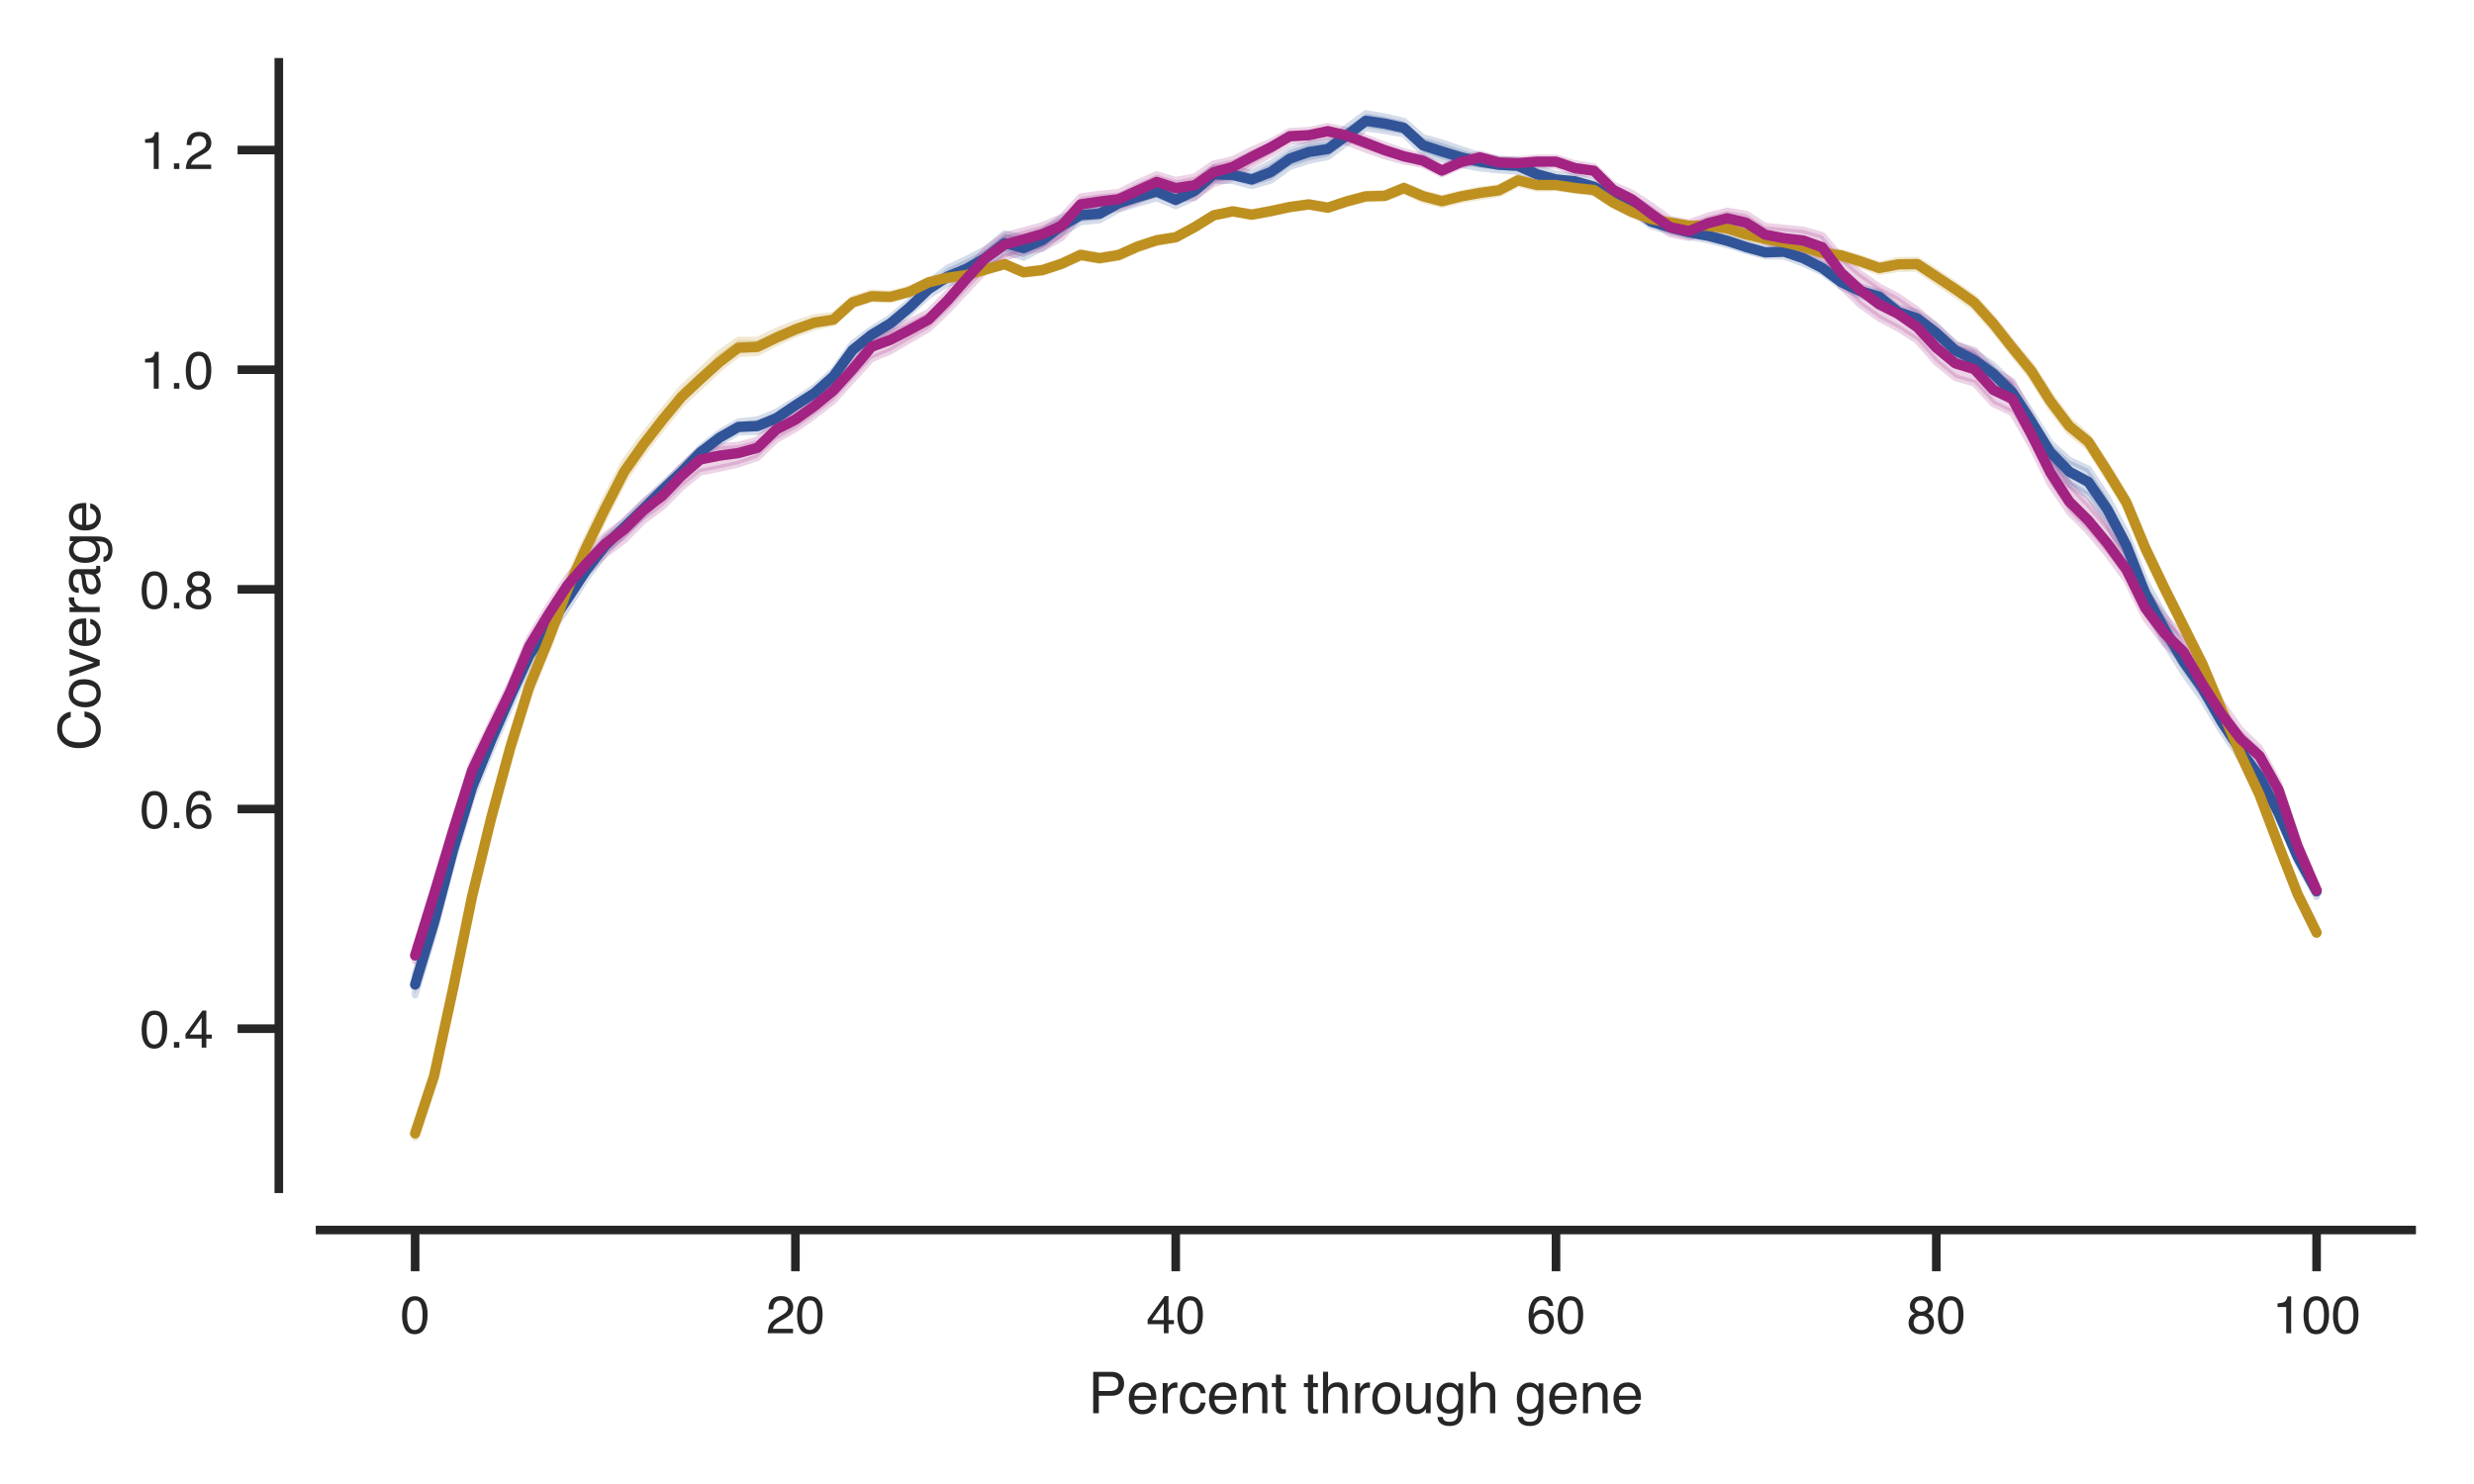 <?xml version="1.0" encoding="utf-8" standalone="no"?>
<!DOCTYPE svg PUBLIC "-//W3C//DTD SVG 1.1//EN"
  "http://www.w3.org/Graphics/SVG/1.1/DTD/svg11.dtd">
<!-- Created with matplotlib (https://matplotlib.org/) -->
<svg height="216pt" version="1.1" viewBox="0 0 360 216" width="360pt" xmlns="http://www.w3.org/2000/svg" xmlns:xlink="http://www.w3.org/1999/xlink">
 <defs>
  <style type="text/css">
*{stroke-linecap:butt;stroke-linejoin:round;}
  </style>
 </defs>
 <g id="figure_1">
  <g id="patch_1">
   <path d="M 0 216 
L 360 216 
L 360 0 
L 0 0 
z
" style="fill:#ffffff;"/>
  </g>
  <g id="axes_1">
   <g id="patch_2">
    <path d="M 46.572 173.028 
L 350.928 173.028 
L 350.928 9.072 
L 46.572 9.072 
z
" style="fill:#ffffff;"/>
   </g>
   <g id="matplotlib.axis_1">
    <g id="xtick_1">
     <g id="line2d_1">
      <defs>
       <path d="M 0 0 
L 0 6 
" id="m37aa6756b2" style="stroke:#262626;stroke-width:1.25;"/>
      </defs>
      <g>
       <use style="fill:#262626;stroke:#262626;stroke-width:1.25;" x="60.406" xlink:href="#m37aa6756b2" y="179.028"/>
      </g>
     </g>
     <g id="text_1">
      <!-- 0 -->
      <defs>
       <path d="M 27.047 69.922 
Q 40.625 69.922 46.688 58.734 
Q 51.375 50.094 51.375 35.062 
Q 51.375 20.797 47.125 11.469 
Q 40.969 -1.906 27 -1.906 
Q 14.406 -1.906 8.25 9.031 
Q 3.125 18.172 3.125 33.547 
Q 3.125 45.453 6.203 54 
Q 11.969 69.922 27.047 69.922 
z
M 26.953 6.109 
Q 33.797 6.109 37.844 12.156 
Q 41.891 18.219 41.891 34.719 
Q 41.891 46.625 38.953 54.312 
Q 36.031 62.016 27.594 62.016 
Q 19.828 62.016 16.234 54.703 
Q 12.641 47.406 12.641 33.203 
Q 12.641 22.516 14.938 16.016 
Q 18.453 6.109 26.953 6.109 
z
" id="Helvetica-48"/>
      </defs>
      <g style="fill:#262626;" transform="translate(58.265 194.052)scale(0.077 -0.077)">
       <use xlink:href="#Helvetica-48"/>
      </g>
     </g>
    </g>
    <g id="xtick_2">
     <g id="line2d_2">
      <g>
       <use style="fill:#262626;stroke:#262626;stroke-width:1.25;" x="115.744" xlink:href="#m37aa6756b2" y="179.028"/>
      </g>
     </g>
     <g id="text_2">
      <!-- 20 -->
      <defs>
       <path d="M 3.125 0 
Q 3.609 9.031 6.859 15.719 
Q 10.109 22.406 19.531 27.875 
L 28.906 33.297 
Q 35.203 36.969 37.75 39.547 
Q 41.75 43.609 41.75 48.828 
Q 41.75 54.938 38.078 58.516 
Q 34.422 62.109 28.328 62.109 
Q 19.281 62.109 15.828 55.281 
Q 13.969 51.609 13.766 45.125 
L 4.828 45.125 
Q 4.984 54.25 8.203 60.016 
Q 13.922 70.172 28.375 70.172 
Q 40.375 70.172 45.922 63.672 
Q 51.469 57.172 51.469 49.219 
Q 51.469 40.828 45.562 34.859 
Q 42.141 31.391 33.297 26.469 
L 26.609 22.75 
Q 21.828 20.125 19.094 17.719 
Q 14.203 13.484 12.938 8.297 
L 51.125 8.297 
L 51.125 0 
L 3.125 0 
z
" id="Helvetica-50"/>
      </defs>
      <g style="fill:#262626;" transform="translate(111.462 194.052)scale(0.077 -0.077)">
       <use xlink:href="#Helvetica-50"/>
       <use x="55.615" xlink:href="#Helvetica-48"/>
      </g>
     </g>
    </g>
    <g id="xtick_3">
     <g id="line2d_3">
      <g>
       <use style="fill:#262626;stroke:#262626;stroke-width:1.25;" x="171.081" xlink:href="#m37aa6756b2" y="179.028"/>
      </g>
     </g>
     <g id="text_3">
      <!-- 40 -->
      <defs>
       <path d="M 33.062 24.75 
L 33.062 56.453 
L 10.641 24.75 
z
M 33.203 0 
L 33.203 17.094 
L 2.547 17.094 
L 2.547 25.688 
L 34.578 70.125 
L 42 70.125 
L 42 24.75 
L 52.297 24.75 
L 52.297 17.094 
L 42 17.094 
L 42 0 
z
" id="Helvetica-52"/>
      </defs>
      <g style="fill:#262626;" transform="translate(166.799 194.052)scale(0.077 -0.077)">
       <use xlink:href="#Helvetica-52"/>
       <use x="55.615" xlink:href="#Helvetica-48"/>
      </g>
     </g>
    </g>
    <g id="xtick_4">
     <g id="line2d_4">
      <g>
       <use style="fill:#262626;stroke:#262626;stroke-width:1.25;" x="226.419" xlink:href="#m37aa6756b2" y="179.028"/>
      </g>
     </g>
     <g id="text_4">
      <!-- 60 -->
      <defs>
       <path d="M 29.25 70.219 
Q 40.969 70.219 45.578 64.141 
Q 50.203 58.062 50.203 51.609 
L 41.5 51.609 
Q 40.719 55.766 39.016 58.109 
Q 35.844 62.5 29.391 62.5 
Q 22.016 62.5 17.672 55.688 
Q 13.328 48.875 12.844 36.188 
Q 15.875 40.625 20.453 42.828 
Q 24.656 44.781 29.828 44.781 
Q 38.625 44.781 45.156 39.156 
Q 51.703 33.547 51.703 22.406 
Q 51.703 12.891 45.5 5.531 
Q 39.312 -1.812 27.828 -1.812 
Q 18.016 -1.812 10.891 5.641 
Q 3.766 13.094 3.766 30.719 
Q 3.766 43.75 6.938 52.828 
Q 13.031 70.219 29.25 70.219 
z
M 28.609 6 
Q 35.547 6 38.984 10.656 
Q 42.438 15.328 42.438 21.688 
Q 42.438 27.047 39.359 31.906 
Q 36.281 36.766 28.172 36.766 
Q 22.516 36.766 18.234 33 
Q 13.969 29.25 13.969 21.688 
Q 13.969 15.047 17.844 10.516 
Q 21.734 6 28.609 6 
z
" id="Helvetica-54"/>
      </defs>
      <g style="fill:#262626;" transform="translate(222.137 194.052)scale(0.077 -0.077)">
       <use xlink:href="#Helvetica-54"/>
       <use x="55.615" xlink:href="#Helvetica-48"/>
      </g>
     </g>
    </g>
    <g id="xtick_5">
     <g id="line2d_5">
      <g>
       <use style="fill:#262626;stroke:#262626;stroke-width:1.25;" x="281.756" xlink:href="#m37aa6756b2" y="179.028"/>
      </g>
     </g>
     <g id="text_5">
      <!-- 80 -->
      <defs>
       <path d="M 27.203 40.625 
Q 33.016 40.625 36.281 43.875 
Q 39.547 47.125 39.547 51.609 
Q 39.547 55.516 36.422 58.781 
Q 33.297 62.062 26.906 62.062 
Q 20.562 62.062 17.719 58.781 
Q 14.891 55.516 14.891 51.125 
Q 14.891 46.188 18.547 43.406 
Q 22.219 40.625 27.203 40.625 
z
M 27.734 6 
Q 33.844 6 37.859 9.297 
Q 41.891 12.594 41.891 19.141 
Q 41.891 25.922 37.734 29.438 
Q 33.594 32.953 27.094 32.953 
Q 20.797 32.953 16.812 29.359 
Q 12.844 25.781 12.844 19.438 
Q 12.844 13.969 16.484 9.984 
Q 20.125 6 27.734 6 
z
M 15.234 37.25 
Q 11.578 38.812 9.516 40.922 
Q 5.672 44.828 5.672 51.078 
Q 5.672 58.891 11.328 64.5 
Q 17 70.125 27.391 70.125 
Q 37.453 70.125 43.156 64.812 
Q 48.875 59.516 48.875 52.438 
Q 48.875 45.906 45.562 41.844 
Q 43.703 39.547 39.797 37.359 
Q 44.141 35.359 46.625 32.766 
Q 51.266 27.875 51.266 20.062 
Q 51.266 10.844 45.062 4.422 
Q 38.875 -2 27.547 -2 
Q 17.328 -2 10.266 3.531 
Q 3.219 9.078 3.219 19.625 
Q 3.219 25.828 6.25 30.344 
Q 9.281 34.859 15.234 37.25 
z
" id="Helvetica-56"/>
      </defs>
      <g style="fill:#262626;" transform="translate(277.474 194.052)scale(0.077 -0.077)">
       <use xlink:href="#Helvetica-56"/>
       <use x="55.615" xlink:href="#Helvetica-48"/>
      </g>
     </g>
    </g>
    <g id="xtick_6">
     <g id="line2d_6">
      <g>
       <use style="fill:#262626;stroke:#262626;stroke-width:1.25;" x="337.094" xlink:href="#m37aa6756b2" y="179.028"/>
      </g>
     </g>
     <g id="text_6">
      <!-- 100 -->
      <defs>
       <path d="M 9.578 49.516 
L 9.578 56.25 
Q 19.094 57.172 22.844 59.344 
Q 26.609 61.531 28.469 69.625 
L 35.406 69.625 
L 35.406 0 
L 26.031 0 
L 26.031 49.516 
z
" id="Helvetica-49"/>
      </defs>
      <g style="fill:#262626;" transform="translate(330.671 194.052)scale(0.077 -0.077)">
       <use xlink:href="#Helvetica-49"/>
       <use x="55.615" xlink:href="#Helvetica-48"/>
       <use x="111.23" xlink:href="#Helvetica-48"/>
      </g>
     </g>
    </g>
    <g id="text_7">
     <!-- Percent through gene -->
     <defs>
      <path d="M 8.547 71.734 
L 40.828 71.734 
Q 50.391 71.734 56.25 66.328 
Q 62.109 60.938 62.109 51.172 
Q 62.109 42.781 56.875 36.547 
Q 51.656 30.328 40.828 30.328 
L 18.266 30.328 
L 18.266 0 
L 8.547 0 
z
M 52.297 51.125 
Q 52.297 59.031 46.438 61.859 
Q 43.219 63.375 37.594 63.375 
L 18.266 63.375 
L 18.266 38.531 
L 37.594 38.531 
Q 44.141 38.531 48.219 41.312 
Q 52.297 44.094 52.297 51.125 
z
" id="Helvetica-80"/>
      <path d="M 28.219 53.469 
Q 33.797 53.469 39.016 50.859 
Q 44.234 48.25 46.969 44.094 
Q 49.609 40.141 50.484 34.859 
Q 51.266 31.25 51.266 23.344 
L 12.938 23.344 
Q 13.188 15.375 16.703 10.562 
Q 20.219 5.766 27.594 5.766 
Q 34.469 5.766 38.578 10.297 
Q 40.922 12.938 41.891 16.406 
L 50.531 16.406 
Q 50.203 13.531 48.266 9.984 
Q 46.344 6.453 43.953 4.203 
Q 39.938 0.297 34.031 -1.078 
Q 30.859 -1.859 26.859 -1.859 
Q 17.094 -1.859 10.297 5.25 
Q 3.516 12.359 3.516 25.141 
Q 3.516 37.75 10.344 45.609 
Q 17.188 53.469 28.219 53.469 
z
M 42.234 30.328 
Q 41.703 36.031 39.75 39.453 
Q 36.141 45.797 27.688 45.797 
Q 21.625 45.797 17.516 41.422 
Q 13.422 37.062 13.188 30.328 
z
M 27.391 53.562 
z
" id="Helvetica-101"/>
      <path d="M 6.688 52.297 
L 15.047 52.297 
L 15.047 43.266 
Q 16.062 45.906 20.062 49.688 
Q 24.078 53.469 29.297 53.469 
Q 29.547 53.469 30.125 53.422 
Q 30.719 53.375 32.125 53.219 
L 32.125 43.953 
Q 31.344 44.094 30.688 44.141 
Q 30.031 44.188 29.25 44.188 
Q 22.609 44.188 19.047 39.906 
Q 15.484 35.641 15.484 30.078 
L 15.484 0 
L 6.688 0 
z
" id="Helvetica-114"/>
      <path d="M 26.609 53.812 
Q 35.453 53.812 40.984 49.516 
Q 46.531 45.219 47.656 34.719 
L 39.109 34.719 
Q 38.328 39.547 35.547 42.75 
Q 32.766 45.953 26.609 45.953 
Q 18.219 45.953 14.594 37.75 
Q 12.25 32.422 12.25 24.609 
Q 12.25 16.75 15.562 11.375 
Q 18.891 6 26.031 6 
Q 31.5 6 34.688 9.344 
Q 37.891 12.703 39.109 18.5 
L 47.656 18.5 
Q 46.188 8.109 40.328 3.297 
Q 34.469 -1.516 25.344 -1.516 
Q 15.094 -1.516 8.984 5.984 
Q 2.875 13.484 2.875 24.703 
Q 2.875 38.484 9.562 46.141 
Q 16.266 53.812 26.609 53.812 
z
M 25.25 53.562 
z
" id="Helvetica-99"/>
      <path d="M 6.453 52.297 
L 14.797 52.297 
L 14.797 44.875 
Q 18.5 49.469 22.656 51.469 
Q 26.812 53.469 31.891 53.469 
Q 43.016 53.469 46.922 45.703 
Q 49.078 41.453 49.078 33.547 
L 49.078 0 
L 40.141 0 
L 40.141 32.953 
Q 40.141 37.75 38.719 40.672 
Q 36.375 45.562 30.219 45.562 
Q 27.094 45.562 25.094 44.922 
Q 21.484 43.844 18.75 40.625 
Q 16.547 38.031 15.891 35.266 
Q 15.234 32.516 15.234 27.391 
L 15.234 0 
L 6.453 0 
z
M 27.094 53.562 
z
" id="Helvetica-110"/>
      <path d="M 8.203 66.891 
L 17.094 66.891 
L 17.094 52.297 
L 25.438 52.297 
L 25.438 45.125 
L 17.094 45.125 
L 17.094 10.984 
Q 17.094 8.25 18.953 7.328 
Q 19.969 6.781 22.359 6.781 
Q 23 6.781 23.734 6.812 
Q 24.469 6.844 25.438 6.938 
L 25.438 0 
Q 23.922 -0.438 22.281 -0.625 
Q 20.656 -0.828 18.75 -0.828 
Q 12.594 -0.828 10.391 2.312 
Q 8.203 5.469 8.203 10.5 
L 8.203 45.125 
L 1.125 45.125 
L 1.125 52.297 
L 8.203 52.297 
z
" id="Helvetica-116"/>
      <path id="Helvetica-32"/>
      <path d="M 6.453 71.969 
L 15.234 71.969 
L 15.234 45.219 
Q 18.359 49.172 20.844 50.781 
Q 25.094 53.562 31.453 53.562 
Q 42.828 53.562 46.875 45.609 
Q 49.078 41.266 49.078 33.547 
L 49.078 0 
L 40.047 0 
L 40.047 32.953 
Q 40.047 38.719 38.578 41.406 
Q 36.188 45.703 29.594 45.703 
Q 24.125 45.703 19.672 41.938 
Q 15.234 38.188 15.234 27.734 
L 15.234 0 
L 6.453 0 
z
" id="Helvetica-104"/>
      <path d="M 27.203 5.672 
Q 35.938 5.672 39.188 12.281 
Q 42.438 18.891 42.438 27 
Q 42.438 34.328 40.094 38.922 
Q 36.375 46.141 27.297 46.141 
Q 19.234 46.141 15.578 39.984 
Q 11.922 33.844 11.922 25.141 
Q 11.922 16.797 15.578 11.234 
Q 19.234 5.672 27.203 5.672 
z
M 27.547 53.812 
Q 37.641 53.812 44.625 47.062 
Q 51.609 40.328 51.609 27.25 
Q 51.609 14.594 45.453 6.344 
Q 39.312 -1.906 26.375 -1.906 
Q 15.578 -1.906 9.219 5.391 
Q 2.875 12.703 2.875 25 
Q 2.875 38.188 9.562 46 
Q 16.266 53.812 27.547 53.812 
z
M 27.25 53.562 
z
" id="Helvetica-111"/>
      <path d="M 15.234 52.297 
L 15.234 17.578 
Q 15.234 13.578 16.5 11.031 
Q 18.844 6.344 25.25 6.344 
Q 34.422 6.344 37.75 14.547 
Q 39.547 18.953 39.547 26.609 
L 39.547 52.297 
L 48.344 52.297 
L 48.344 0 
L 40.047 0 
L 40.141 7.719 
Q 38.422 4.734 35.891 2.688 
Q 30.859 -1.422 23.688 -1.422 
Q 12.5 -1.422 8.453 6.062 
Q 6.25 10.062 6.25 16.75 
L 6.25 52.297 
z
M 27.297 53.562 
z
" id="Helvetica-117"/>
      <path d="M 24.906 53.219 
Q 31.062 53.219 35.641 50.203 
Q 38.141 48.484 40.719 45.219 
L 40.719 51.812 
L 48.828 51.812 
L 48.828 4.25 
Q 48.828 -5.719 45.906 -11.469 
Q 40.438 -22.125 25.25 -22.125 
Q 16.797 -22.125 11.031 -18.328 
Q 5.281 -14.547 4.594 -6.5 
L 13.531 -6.5 
Q 14.156 -10.016 16.062 -11.922 
Q 19.047 -14.844 25.438 -14.844 
Q 35.547 -14.844 38.672 -7.719 
Q 40.531 -3.516 40.375 7.281 
Q 37.75 3.266 34.031 1.312 
Q 30.328 -0.641 24.219 -0.641 
Q 15.719 -0.641 9.344 5.391 
Q 2.984 11.422 2.984 25.344 
Q 2.984 38.484 9.406 45.844 
Q 15.828 53.219 24.906 53.219 
z
M 40.719 26.375 
Q 40.719 36.078 36.719 40.766 
Q 32.719 45.453 26.516 45.453 
Q 17.234 45.453 13.812 36.766 
Q 12.016 32.125 12.016 24.609 
Q 12.016 15.766 15.594 11.156 
Q 19.188 6.547 25.25 6.547 
Q 34.719 6.547 38.578 15.094 
Q 40.719 19.922 40.719 26.375 
z
M 25.922 53.562 
z
" id="Helvetica-103"/>
     </defs>
     <g style="fill:#262626;" transform="translate(158.357 205.702)scale(0.084 -0.084)">
      <use xlink:href="#Helvetica-80"/>
      <use x="66.699" xlink:href="#Helvetica-101"/>
      <use x="122.314" xlink:href="#Helvetica-114"/>
      <use x="155.615" xlink:href="#Helvetica-99"/>
      <use x="205.615" xlink:href="#Helvetica-101"/>
      <use x="261.23" xlink:href="#Helvetica-110"/>
      <use x="316.846" xlink:href="#Helvetica-116"/>
      <use x="344.629" xlink:href="#Helvetica-32"/>
      <use x="372.412" xlink:href="#Helvetica-116"/>
      <use x="400.195" xlink:href="#Helvetica-104"/>
      <use x="455.811" xlink:href="#Helvetica-114"/>
      <use x="489.111" xlink:href="#Helvetica-111"/>
      <use x="544.727" xlink:href="#Helvetica-117"/>
      <use x="600.342" xlink:href="#Helvetica-103"/>
      <use x="655.957" xlink:href="#Helvetica-104"/>
      <use x="711.572" xlink:href="#Helvetica-32"/>
      <use x="739.355" xlink:href="#Helvetica-103"/>
      <use x="794.971" xlink:href="#Helvetica-101"/>
      <use x="850.586" xlink:href="#Helvetica-110"/>
      <use x="906.201" xlink:href="#Helvetica-101"/>
     </g>
    </g>
   </g>
   <g id="matplotlib.axis_2">
    <g id="ytick_1">
     <g id="line2d_7">
      <defs>
       <path d="M 0 0 
L -6 0 
" id="m2dd7c79d4b" style="stroke:#262626;stroke-width:1.25;"/>
      </defs>
      <g>
       <use style="fill:#262626;stroke:#262626;stroke-width:1.25;" x="40.572" xlink:href="#m2dd7c79d4b" y="149.726"/>
      </g>
     </g>
     <g id="text_8">
      <!-- 0.4 -->
      <defs>
       <path d="M 8.547 10.641 
L 18.75 10.641 
L 18.75 0 
L 8.547 0 
z
" id="Helvetica-46"/>
      </defs>
      <g style="fill:#262626;" transform="translate(20.369 152.488)scale(0.077 -0.077)">
       <use xlink:href="#Helvetica-48"/>
       <use x="55.615" xlink:href="#Helvetica-46"/>
       <use x="83.398" xlink:href="#Helvetica-52"/>
      </g>
     </g>
    </g>
    <g id="ytick_2">
     <g id="line2d_8">
      <g>
       <use style="fill:#262626;stroke:#262626;stroke-width:1.25;" x="40.572" xlink:href="#m2dd7c79d4b" y="117.754"/>
      </g>
     </g>
     <g id="text_9">
      <!-- 0.6 -->
      <g style="fill:#262626;" transform="translate(20.369 120.516)scale(0.077 -0.077)">
       <use xlink:href="#Helvetica-48"/>
       <use x="55.615" xlink:href="#Helvetica-46"/>
       <use x="83.398" xlink:href="#Helvetica-54"/>
      </g>
     </g>
    </g>
    <g id="ytick_3">
     <g id="line2d_9">
      <g>
       <use style="fill:#262626;stroke:#262626;stroke-width:1.25;" x="40.572" xlink:href="#m2dd7c79d4b" y="85.781"/>
      </g>
     </g>
     <g id="text_10">
      <!-- 0.8 -->
      <g style="fill:#262626;" transform="translate(20.369 88.543)scale(0.077 -0.077)">
       <use xlink:href="#Helvetica-48"/>
       <use x="55.615" xlink:href="#Helvetica-46"/>
       <use x="83.398" xlink:href="#Helvetica-56"/>
      </g>
     </g>
    </g>
    <g id="ytick_4">
     <g id="line2d_10">
      <g>
       <use style="fill:#262626;stroke:#262626;stroke-width:1.25;" x="40.572" xlink:href="#m2dd7c79d4b" y="53.809"/>
      </g>
     </g>
     <g id="text_11">
      <!-- 1.0 -->
      <g style="fill:#262626;" transform="translate(20.369 56.571)scale(0.077 -0.077)">
       <use xlink:href="#Helvetica-49"/>
       <use x="55.615" xlink:href="#Helvetica-46"/>
       <use x="83.398" xlink:href="#Helvetica-48"/>
      </g>
     </g>
    </g>
    <g id="ytick_5">
     <g id="line2d_11">
      <g>
       <use style="fill:#262626;stroke:#262626;stroke-width:1.25;" x="40.572" xlink:href="#m2dd7c79d4b" y="21.837"/>
      </g>
     </g>
     <g id="text_12">
      <!-- 1.2 -->
      <g style="fill:#262626;" transform="translate(20.369 24.598)scale(0.077 -0.077)">
       <use xlink:href="#Helvetica-49"/>
       <use x="55.615" xlink:href="#Helvetica-46"/>
       <use x="83.398" xlink:href="#Helvetica-50"/>
      </g>
     </g>
    </g>
    <g id="text_13">
     <!-- Coverage -->
     <defs>
      <path d="M 37.844 73.688 
Q 51.469 73.688 58.984 66.5 
Q 66.5 59.328 67.328 50.203 
L 57.859 50.203 
Q 56.25 57.125 51.438 61.172 
Q 46.625 65.234 37.938 65.234 
Q 27.344 65.234 20.828 57.781 
Q 14.312 50.344 14.312 34.969 
Q 14.312 22.359 20.188 14.516 
Q 26.078 6.688 37.75 6.688 
Q 48.484 6.688 54.109 14.938 
Q 57.078 19.281 58.547 26.375 
L 68.016 26.375 
Q 66.75 15.047 59.625 7.375 
Q 51.078 -1.859 36.578 -1.859 
Q 24.078 -1.859 15.578 5.719 
Q 4.391 15.719 4.391 36.625 
Q 4.391 52.484 12.797 62.641 
Q 21.875 73.688 37.844 73.688 
z
M 35.891 73.688 
z
" id="Helvetica-67"/>
      <path d="M 10.75 52.297 
L 24.703 9.719 
L 39.312 52.297 
L 48.922 52.297 
L 29.203 0 
L 19.828 0 
L 0.531 52.297 
z
" id="Helvetica-118"/>
      <path d="M 13.188 13.922 
Q 13.188 10.109 15.969 7.906 
Q 18.75 5.719 22.562 5.719 
Q 27.203 5.719 31.547 7.859 
Q 38.875 11.422 38.875 19.531 
L 38.875 26.609 
Q 37.25 25.594 34.703 24.906 
Q 32.172 24.219 29.734 23.922 
L 24.422 23.25 
Q 19.625 22.609 17.234 21.234 
Q 13.188 18.953 13.188 13.922 
z
M 34.469 31.688 
Q 37.5 32.078 38.531 34.234 
Q 39.109 35.406 39.109 37.594 
Q 39.109 42.094 35.906 44.109 
Q 32.719 46.141 26.766 46.141 
Q 19.875 46.141 17 42.438 
Q 15.375 40.375 14.891 36.328 
L 6.688 36.328 
Q 6.938 46 12.969 49.781 
Q 19 53.562 26.953 53.562 
Q 36.188 53.562 41.938 50.047 
Q 47.656 46.531 47.656 39.109 
L 47.656 8.984 
Q 47.656 7.625 48.219 6.781 
Q 48.781 5.953 50.594 5.953 
Q 51.172 5.953 51.906 6.031 
Q 52.641 6.109 53.469 6.25 
L 53.469 -0.25 
Q 51.422 -0.828 50.344 -0.969 
Q 49.266 -1.125 47.406 -1.125 
Q 42.875 -1.125 40.828 2.094 
Q 39.75 3.812 39.312 6.938 
Q 36.625 3.422 31.594 0.828 
Q 26.562 -1.766 20.516 -1.766 
Q 13.234 -1.766 8.609 2.656 
Q 4 7.078 4 13.719 
Q 4 21 8.547 25 
Q 13.094 29 20.453 29.938 
z
M 27.203 53.562 
z
" id="Helvetica-97"/>
     </defs>
     <g style="fill:#262626;" transform="translate(14.511 109.26)rotate(-90)scale(0.084 -0.084)">
      <use xlink:href="#Helvetica-67"/>
      <use x="72.217" xlink:href="#Helvetica-111"/>
      <use x="127.832" xlink:href="#Helvetica-118"/>
      <use x="177.832" xlink:href="#Helvetica-101"/>
      <use x="233.447" xlink:href="#Helvetica-114"/>
      <use x="266.748" xlink:href="#Helvetica-97"/>
      <use x="322.363" xlink:href="#Helvetica-103"/>
      <use x="377.979" xlink:href="#Helvetica-101"/>
     </g>
    </g>
   </g>
   <g id="PolyCollection_1">
    <defs>
     <path d="M 60.406 -74.233 
L 60.406 -71.168 
L 63.173 -80.298 
L 65.94 -90.882 
L 68.707 -100.1 
L 71.474 -106.816 
L 74.241 -113.166 
L 77.008 -119.288 
L 79.774 -123.507 
L 82.541 -127.453 
L 85.308 -131.839 
L 88.075 -135.566 
L 90.842 -138.386 
L 93.609 -141.071 
L 96.376 -143.933 
L 99.143 -146.565 
L 101.909 -149.475 
L 104.676 -151.547 
L 107.443 -153.133 
L 110.21 -153.187 
L 112.977 -154.281 
L 115.744 -156.291 
L 118.511 -158.053 
L 121.278 -160.445 
L 124.044 -164.193 
L 126.811 -166.413 
L 129.578 -168.163 
L 132.345 -170.443 
L 135.112 -172.991 
L 137.879 -174.732 
L 140.646 -175.702 
L 143.413 -177.32 
L 146.179 -179.424 
L 148.946 -178.543 
L 151.713 -179.951 
L 154.48 -182.071 
L 157.247 -183.726 
L 160.014 -183.985 
L 162.781 -185.54 
L 165.548 -186.407 
L 168.314 -187.177 
L 171.081 -186.041 
L 173.848 -187.291 
L 176.615 -189.73 
L 179.382 -189.707 
L 182.149 -188.969 
L 184.916 -189.753 
L 187.683 -191.76 
L 190.449 -192.638 
L 193.216 -193.194 
L 195.983 -195.247 
L 198.75 -197.383 
L 201.517 -196.97 
L 204.284 -196.504 
L 207.051 -193.811 
L 209.817 -192.857 
L 212.584 -192.041 
L 215.351 -191.531 
L 218.118 -191.256 
L 220.885 -191.058 
L 223.652 -189.678 
L 226.419 -189.043 
L 229.186 -188.79 
L 231.952 -188.008 
L 234.719 -186.614 
L 237.486 -185.162 
L 240.253 -183.127 
L 243.02 -182.31 
L 245.787 -181.585 
L 248.554 -181.069 
L 251.321 -180.37 
L 254.087 -179.508 
L 256.854 -178.743 
L 259.621 -178.701 
L 262.388 -177.679 
L 265.155 -176.395 
L 267.922 -174.302 
L 270.689 -173.025 
L 273.456 -172.225 
L 276.222 -169.972 
L 278.989 -168.834 
L 281.756 -166.638 
L 284.523 -164.027 
L 287.29 -162.468 
L 290.057 -160.264 
L 292.824 -157.407 
L 295.591 -153.193 
L 298.357 -148.704 
L 301.124 -145.527 
L 303.891 -143.834 
L 306.658 -139.949 
L 309.425 -134.517 
L 312.192 -127.478 
L 314.959 -122.561 
L 317.726 -118.111 
L 320.492 -114.244 
L 323.259 -109.612 
L 326.026 -105.655 
L 328.793 -101.966 
L 331.56 -96.804 
L 334.327 -90.51 
L 337.094 -85.478 
L 337.094 -87.148 
L 337.094 -87.148 
L 334.327 -92.154 
L 331.56 -98.568 
L 328.793 -103.986 
L 326.026 -107.803 
L 323.259 -112.179 
L 320.492 -117.136 
L 317.726 -121.355 
L 314.959 -126.374 
L 312.192 -131.363 
L 309.425 -138.307 
L 306.658 -143.545 
L 303.891 -147.724 
L 301.124 -149.017 
L 298.357 -151.493 
L 295.591 -155.901 
L 292.824 -160.15 
L 290.057 -162.824 
L 287.29 -164.706 
L 284.523 -165.961 
L 281.756 -168.541 
L 278.989 -170.482 
L 276.222 -171.228 
L 273.456 -173.441 
L 270.689 -174.228 
L 267.922 -175.556 
L 265.155 -177.641 
L 262.388 -179.115 
L 259.621 -180.045 
L 256.854 -179.801 
L 254.087 -180.566 
L 251.321 -181.587 
L 248.554 -182.31 
L 245.787 -182.742 
L 243.02 -183.48 
L 240.253 -184.34 
L 237.486 -186.514 
L 234.719 -187.944 
L 231.952 -189.553 
L 229.186 -190.334 
L 226.419 -190.653 
L 223.652 -191.498 
L 220.885 -192.705 
L 218.118 -192.807 
L 215.351 -193.333 
L 212.584 -194.263 
L 209.817 -195.225 
L 207.051 -195.976 
L 204.284 -198.361 
L 201.517 -198.994 
L 198.75 -199.475 
L 195.983 -197.451 
L 193.216 -195.414 
L 190.449 -195.078 
L 187.683 -194.125 
L 184.916 -192.19 
L 182.149 -190.808 
L 179.382 -191.366 
L 176.615 -191.562 
L 173.848 -189.156 
L 171.081 -187.786 
L 168.314 -189.024 
L 165.548 -188.238 
L 162.781 -187.266 
L 160.014 -185.854 
L 157.247 -185.639 
L 154.48 -184.293 
L 151.713 -182.324 
L 148.946 -181.37 
L 146.179 -181.983 
L 143.413 -179.701 
L 140.646 -178.259 
L 137.879 -176.968 
L 135.112 -174.822 
L 132.345 -172.114 
L 129.578 -169.759 
L 126.811 -168.049 
L 124.044 -165.945 
L 121.278 -162.025 
L 118.511 -159.579 
L 115.744 -157.747 
L 112.977 -156.01 
L 110.21 -154.89 
L 107.443 -154.607 
L 104.676 -153.002 
L 101.909 -150.806 
L 99.143 -147.951 
L 96.376 -145.439 
L 93.609 -142.774 
L 90.842 -140.128 
L 88.075 -137.64 
L 85.308 -134.186 
L 82.541 -129.954 
L 79.774 -125.995 
L 77.008 -122.058 
L 74.241 -116.103 
L 71.474 -109.804 
L 68.707 -102.922 
L 65.94 -93.917 
L 63.173 -83.384 
L 60.406 -74.233 
z
" id="mc577f0f7e1" style="stroke:#315498;stroke-opacity:0.2;"/>
    </defs>
    <g clip-path="url(#p8c40087048)">
     <use style="fill:#315498;fill-opacity:0.2;stroke:#315498;stroke-opacity:0.2;" x="0" xlink:href="#mc577f0f7e1" y="216"/>
    </g>
   </g>
   <g id="PolyCollection_2">
    <defs>
     <path d="M 60.406 -51.593 
L 60.406 -50.425 
L 63.173 -58.74 
L 65.94 -71.387 
L 68.707 -84.825 
L 71.474 -96.049 
L 74.241 -106.129 
L 77.008 -114.979 
L 79.774 -121.753 
L 82.541 -129.068 
L 85.308 -135.164 
L 88.075 -140.883 
L 90.842 -146.282 
L 93.609 -150.215 
L 96.376 -153.776 
L 99.143 -157.2 
L 101.909 -159.769 
L 104.676 -162.359 
L 107.443 -164.515 
L 110.21 -164.681 
L 112.977 -166.112 
L 115.744 -167.415 
L 118.511 -168.41 
L 121.278 -169.023 
L 124.044 -171.593 
L 126.811 -172.487 
L 129.578 -172.383 
L 132.345 -173.171 
L 135.112 -174.51 
L 137.879 -175.222 
L 140.646 -175.623 
L 143.413 -176.409 
L 146.179 -177.279 
L 148.946 -176.093 
L 151.713 -176.363 
L 154.48 -177.253 
L 157.247 -178.5 
L 160.014 -178.078 
L 162.781 -178.491 
L 165.548 -179.732 
L 168.314 -180.686 
L 171.081 -181.186 
L 173.848 -182.715 
L 176.615 -184.422 
L 179.382 -184.983 
L 182.149 -184.482 
L 184.916 -184.943 
L 187.683 -185.564 
L 190.449 -185.978 
L 193.216 -185.482 
L 195.983 -186.362 
L 198.75 -187.058 
L 201.517 -187.133 
L 204.284 -188.184 
L 207.051 -186.926 
L 209.817 -186.22 
L 212.584 -186.893 
L 215.351 -187.384 
L 218.118 -187.783 
L 220.885 -189.25 
L 223.652 -188.607 
L 226.419 -188.682 
L 229.186 -188.267 
L 231.952 -187.965 
L 234.719 -186.134 
L 237.486 -184.798 
L 240.253 -183.736 
L 243.02 -183.226 
L 245.787 -182.727 
L 248.554 -182.712 
L 251.321 -182.354 
L 254.087 -181.466 
L 256.854 -180.787 
L 259.621 -180.295 
L 262.388 -179.6 
L 265.155 -178.766 
L 267.922 -178.354 
L 270.689 -177.456 
L 273.456 -176.439 
L 276.222 -176.916 
L 278.989 -176.952 
L 281.756 -175.033 
L 284.523 -173.174 
L 287.29 -171.249 
L 290.057 -168.16 
L 292.824 -164.659 
L 295.591 -161.198 
L 298.357 -156.757 
L 301.124 -153.145 
L 303.891 -150.913 
L 306.658 -146.608 
L 309.425 -142.148 
L 312.192 -135.413 
L 314.959 -129.676 
L 317.726 -124.207 
L 320.492 -118.711 
L 323.259 -112.205 
L 326.026 -105.742 
L 328.793 -99.894 
L 331.56 -92.612 
L 334.327 -85.541 
L 337.094 -79.954 
L 337.094 -80.556 
L 337.094 -80.556 
L 334.327 -86.199 
L 331.56 -93.337 
L 328.793 -100.734 
L 326.026 -106.66 
L 323.259 -113.258 
L 320.492 -119.955 
L 317.726 -125.538 
L 314.959 -131.067 
L 312.192 -136.873 
L 309.425 -143.543 
L 306.658 -148.08 
L 303.891 -152.359 
L 301.124 -154.776 
L 298.357 -158.398 
L 295.591 -162.749 
L 292.824 -166.073 
L 290.057 -169.555 
L 287.29 -172.611 
L 284.523 -174.543 
L 281.756 -176.391 
L 278.989 -178.132 
L 276.222 -178.092 
L 273.456 -177.486 
L 270.689 -178.408 
L 267.922 -179.234 
L 265.155 -179.579 
L 262.388 -180.454 
L 259.621 -181.094 
L 256.854 -181.63 
L 254.087 -182.275 
L 251.321 -183.143 
L 248.554 -183.503 
L 245.787 -183.459 
L 243.02 -183.941 
L 240.253 -184.456 
L 237.486 -185.476 
L 234.719 -186.899 
L 231.952 -188.728 
L 229.186 -189.029 
L 226.419 -189.443 
L 223.652 -189.501 
L 220.885 -190.183 
L 218.118 -188.716 
L 215.351 -188.364 
L 212.584 -187.818 
L 209.817 -187.145 
L 207.051 -187.857 
L 204.284 -189.002 
L 201.517 -187.845 
L 198.75 -187.75 
L 195.983 -187.02 
L 193.216 -186.077 
L 190.449 -186.518 
L 187.683 -186.183 
L 184.916 -185.578 
L 182.149 -185.062 
L 179.382 -185.5 
L 176.615 -184.917 
L 173.848 -183.204 
L 171.081 -181.765 
L 168.314 -181.331 
L 165.548 -180.459 
L 162.781 -179.23 
L 160.014 -178.77 
L 157.247 -179.276 
L 154.48 -177.936 
L 151.713 -177.009 
L 148.946 -176.636 
L 146.179 -177.842 
L 143.413 -177.128 
L 140.646 -176.318 
L 137.879 -175.925 
L 135.112 -175.251 
L 132.345 -173.921 
L 129.578 -173.227 
L 126.811 -173.371 
L 124.044 -172.451 
L 121.278 -170.097 
L 118.511 -169.789 
L 115.744 -168.881 
L 112.977 -167.808 
L 110.21 -166.478 
L 107.443 -166.509 
L 104.676 -164.554 
L 101.909 -161.964 
L 99.143 -159.407 
L 96.376 -156.013 
L 93.609 -152.51 
L 90.842 -148.714 
L 88.075 -143.303 
L 85.308 -137.486 
L 82.541 -131.27 
L 79.774 -123.939 
L 77.008 -117.089 
L 74.241 -108.126 
L 71.474 -97.895 
L 68.707 -86.374 
L 65.94 -72.885 
L 63.173 -60.034 
L 60.406 -51.593 
z
" id="m90e09683c4" style="stroke:#bd9020;stroke-opacity:0.2;"/>
    </defs>
    <g clip-path="url(#p8c40087048)">
     <use style="fill:#bd9020;fill-opacity:0.2;stroke:#bd9020;stroke-opacity:0.2;" x="0" xlink:href="#m90e09683c4" y="216"/>
    </g>
   </g>
   <g id="PolyCollection_3">
    <defs>
     <path d="M 60.406 -77.738 
L 60.406 -76.119 
L 63.173 -84.951 
L 65.94 -93.978 
L 68.707 -102.747 
L 71.474 -108.341 
L 74.241 -113.997 
L 77.008 -120.478 
L 79.774 -125.068 
L 82.541 -129.398 
L 85.308 -132.516 
L 88.075 -135.322 
L 90.842 -137.396 
L 93.609 -140.195 
L 96.376 -142.233 
L 99.143 -145.059 
L 101.909 -147.28 
L 104.676 -147.823 
L 107.443 -148.442 
L 110.21 -149.39 
L 112.977 -152.033 
L 115.744 -153.571 
L 118.511 -155.538 
L 121.278 -157.669 
L 124.044 -160.738 
L 126.811 -163.762 
L 129.578 -164.916 
L 132.345 -166.554 
L 135.112 -168.14 
L 137.879 -170.774 
L 140.646 -173.732 
L 143.413 -176.661 
L 146.179 -178.511 
L 148.946 -179.385 
L 151.713 -179.867 
L 154.48 -181.392 
L 157.247 -184.693 
L 160.014 -185.21 
L 162.781 -185.683 
L 165.548 -186.785 
L 168.314 -188.039 
L 171.081 -187.038 
L 173.848 -187.292 
L 176.615 -189.296 
L 179.382 -190.084 
L 182.149 -191.999 
L 184.916 -193.55 
L 187.683 -195.379 
L 190.449 -195.634 
L 193.216 -196.102 
L 195.983 -195.316 
L 198.75 -194.266 
L 201.517 -193.301 
L 204.284 -192.562 
L 207.051 -192.037 
L 209.817 -190.679 
L 212.584 -191.923 
L 215.351 -192.65 
L 218.118 -191.871 
L 220.885 -191.773 
L 223.652 -191.978 
L 226.419 -191.909 
L 229.186 -190.892 
L 231.952 -190.595 
L 234.719 -187.755 
L 237.486 -186.145 
L 240.253 -183.939 
L 243.02 -181.952 
L 245.787 -181.403 
L 248.554 -182.468 
L 251.321 -183.253 
L 254.087 -182.345 
L 256.854 -180.788 
L 259.621 -180.127 
L 262.388 -179.544 
L 265.155 -178.439 
L 267.922 -174.349 
L 270.689 -171.662 
L 273.456 -169.677 
L 276.222 -168.212 
L 278.989 -166.455 
L 281.756 -163.279 
L 284.523 -161.026 
L 287.29 -160.24 
L 290.057 -157.228 
L 292.824 -155.922 
L 295.591 -151.124 
L 298.357 -145.527 
L 301.124 -141.457 
L 303.891 -138.671 
L 306.658 -135.365 
L 309.425 -131.607 
L 312.192 -126.037 
L 314.959 -122.396 
L 317.726 -119.797 
L 320.492 -115.12 
L 323.259 -110.959 
L 326.026 -107.555 
L 328.793 -105.19 
L 331.56 -100.358 
L 334.327 -92.203 
L 337.094 -85.939 
L 337.094 -86.978 
L 337.094 -86.978 
L 334.327 -93.652 
L 331.56 -102.056 
L 328.793 -107.152 
L 326.026 -109.765 
L 323.259 -113.688 
L 320.492 -118.429 
L 317.726 -123.297 
L 314.959 -126.227 
L 312.192 -129.881 
L 309.425 -135.622 
L 306.658 -139.431 
L 303.891 -142.689 
L 301.124 -145.459 
L 298.357 -149.707 
L 295.591 -155.327 
L 292.824 -160.506 
L 290.057 -162.083 
L 287.29 -165.026 
L 284.523 -165.794 
L 281.756 -168.485 
L 278.989 -170.859 
L 276.222 -172.791 
L 273.456 -174.242 
L 270.689 -176.166 
L 267.922 -178.502 
L 265.155 -181.752 
L 262.388 -182.52 
L 259.621 -182.802 
L 256.854 -183.071 
L 254.087 -184.843 
L 251.321 -185.291 
L 248.554 -184.575 
L 245.787 -183.556 
L 243.02 -184.082 
L 240.253 -186.077 
L 237.486 -187.886 
L 234.719 -189.086 
L 231.952 -191.752 
L 229.186 -192.169 
L 226.419 -193.019 
L 223.652 -193.013 
L 220.885 -192.725 
L 218.118 -192.799 
L 215.351 -193.598 
L 212.584 -192.935 
L 209.817 -191.641 
L 207.051 -193.207 
L 204.284 -193.903 
L 201.517 -194.873 
L 198.75 -195.927 
L 195.983 -196.992 
L 193.216 -197.611 
L 190.449 -197.029 
L 187.683 -196.874 
L 184.916 -195.335 
L 182.149 -194.167 
L 179.382 -192.766 
L 176.615 -192.164 
L 173.848 -190.261 
L 171.081 -189.748 
L 168.314 -190.594 
L 165.548 -189.378 
L 162.781 -187.992 
L 160.014 -187.739 
L 157.247 -187.353 
L 154.48 -184.378 
L 151.713 -183.184 
L 148.946 -182.425 
L 146.179 -181.689 
L 143.413 -179.634 
L 140.646 -176.517 
L 137.879 -173.356 
L 135.112 -170.535 
L 132.345 -169.187 
L 129.578 -167.955 
L 126.811 -166.79 
L 124.044 -163.494 
L 121.278 -160.272 
L 118.511 -157.923 
L 115.744 -155.925 
L 112.977 -154.587 
L 110.21 -151.959 
L 107.443 -151.202 
L 104.676 -151.034 
L 101.909 -150.594 
L 99.143 -148.078 
L 96.376 -145.121 
L 93.609 -142.895 
L 90.842 -140.125 
L 88.075 -138.083 
L 85.308 -135.211 
L 82.541 -131.921 
L 79.774 -127.686 
L 77.008 -123.079 
L 74.241 -116.398 
L 71.474 -110.776 
L 68.707 -104.931 
L 65.94 -96.09 
L 63.173 -86.767 
L 60.406 -77.738 
z
" id="m7bb634b1a3" style="stroke:#a22382;stroke-opacity:0.2;"/>
    </defs>
    <g clip-path="url(#p8c40087048)">
     <use style="fill:#a22382;fill-opacity:0.2;stroke:#a22382;stroke-opacity:0.2;" x="0" xlink:href="#m7bb634b1a3" y="216"/>
    </g>
   </g>
   <g id="line2d_12">
    <path clip-path="url(#p8c40087048)" d="M 60.406 143.298 
L 63.173 134.19 
L 65.94 123.665 
L 68.707 114.544 
L 71.474 107.733 
L 74.241 101.416 
L 77.008 95.424 
L 79.774 91.264 
L 82.541 87.218 
L 85.308 82.989 
L 88.075 79.4 
L 90.842 76.744 
L 93.609 74.067 
L 96.376 71.33 
L 99.143 68.721 
L 101.909 65.854 
L 104.676 63.712 
L 107.443 62.14 
L 110.21 62.013 
L 112.977 60.869 
L 115.744 58.991 
L 118.511 57.227 
L 121.278 54.771 
L 124.044 50.966 
L 126.811 48.736 
L 129.578 47.065 
L 132.345 44.751 
L 135.112 42.085 
L 137.879 40.26 
L 140.646 39.108 
L 143.413 37.535 
L 146.179 35.371 
L 148.946 36.122 
L 151.713 34.925 
L 154.48 32.869 
L 157.247 31.309 
L 160.014 31.108 
L 162.781 29.578 
L 165.548 28.67 
L 168.314 27.866 
L 171.081 29.091 
L 173.848 27.768 
L 176.615 25.387 
L 179.382 25.454 
L 182.149 26.122 
L 184.916 25.051 
L 187.683 23.091 
L 190.449 22.123 
L 193.216 21.696 
L 195.983 19.698 
L 198.75 17.585 
L 201.517 17.996 
L 204.284 18.614 
L 207.051 21.142 
L 209.817 22.045 
L 212.584 22.896 
L 215.351 23.524 
L 218.118 23.981 
L 220.885 24.133 
L 223.652 25.368 
L 226.419 26.129 
L 229.186 26.393 
L 231.952 27.188 
L 234.719 28.721 
L 237.486 30.168 
L 240.253 32.256 
L 243.02 33.104 
L 245.787 33.818 
L 248.554 34.32 
L 251.321 35.039 
L 254.087 35.961 
L 256.854 36.73 
L 259.621 36.639 
L 262.388 37.576 
L 265.155 39.001 
L 267.922 41.067 
L 270.689 42.373 
L 273.456 43.172 
L 276.222 45.415 
L 278.989 46.357 
L 281.756 48.454 
L 284.523 50.991 
L 287.29 52.416 
L 290.057 54.406 
L 292.824 57.117 
L 295.591 61.351 
L 298.357 65.836 
L 301.124 68.663 
L 303.891 70.155 
L 306.658 74.151 
L 309.425 79.398 
L 312.192 86.46 
L 314.959 91.586 
L 317.726 96.285 
L 320.492 100.186 
L 323.259 105.029 
L 326.026 109.259 
L 328.793 113.04 
L 331.56 118.33 
L 334.327 124.664 
L 337.094 129.731 
" style="fill:none;stroke:#315498;stroke-linecap:round;stroke-width:1.5;"/>
   </g>
   <g id="line2d_13">
    <path clip-path="url(#p8c40087048)" d="M 60.406 164.97 
L 63.173 156.585 
L 65.94 143.85 
L 68.707 130.418 
L 71.474 119.055 
L 74.241 108.857 
L 77.008 99.944 
L 79.774 93.181 
L 82.541 85.862 
L 85.308 79.691 
L 88.075 74 
L 90.842 68.636 
L 93.609 64.711 
L 96.376 61.146 
L 99.143 57.794 
L 101.909 55.201 
L 104.676 52.715 
L 107.443 50.602 
L 110.21 50.485 
L 112.977 49.154 
L 115.744 47.945 
L 118.511 46.963 
L 121.278 46.516 
L 124.044 44.015 
L 126.811 43.117 
L 129.578 43.205 
L 132.345 42.467 
L 135.112 41.107 
L 137.879 40.42 
L 140.646 40.026 
L 143.413 39.224 
L 146.179 38.437 
L 148.946 39.639 
L 151.713 39.309 
L 154.48 38.388 
L 157.247 37.101 
L 160.014 37.575 
L 162.781 37.12 
L 165.548 35.881 
L 168.314 34.974 
L 171.081 34.539 
L 173.848 33.051 
L 176.615 31.337 
L 179.382 30.761 
L 182.149 31.246 
L 184.916 30.726 
L 187.683 30.135 
L 190.449 29.751 
L 193.216 30.234 
L 195.983 29.312 
L 198.75 28.579 
L 201.517 28.502 
L 204.284 27.369 
L 207.051 28.554 
L 209.817 29.283 
L 212.584 28.591 
L 215.351 28.082 
L 218.118 27.704 
L 220.885 26.249 
L 223.652 26.926 
L 226.419 26.932 
L 229.186 27.358 
L 231.952 27.653 
L 234.719 29.476 
L 237.486 30.871 
L 240.253 31.886 
L 243.02 32.406 
L 245.787 32.871 
L 248.554 32.86 
L 251.321 33.235 
L 254.087 34.115 
L 256.854 34.765 
L 259.621 35.29 
L 262.388 35.911 
L 265.155 36.804 
L 267.922 37.177 
L 270.689 38.032 
L 273.456 39.01 
L 276.222 38.476 
L 278.989 38.437 
L 281.756 40.26 
L 284.523 42.086 
L 287.29 44.037 
L 290.057 47.113 
L 292.824 50.618 
L 295.591 54.005 
L 298.357 58.395 
L 301.124 62.048 
L 303.891 64.307 
L 306.658 68.622 
L 309.425 73.165 
L 312.192 79.833 
L 314.959 85.623 
L 317.726 91.149 
L 320.492 96.668 
L 323.259 103.266 
L 326.026 109.796 
L 328.793 115.696 
L 331.56 123.021 
L 334.327 130.127 
L 337.094 135.74 
" style="fill:none;stroke:#bd9020;stroke-linecap:round;stroke-width:1.5;"/>
   </g>
   <g id="line2d_14">
    <path clip-path="url(#p8c40087048)" d="M 60.406 139.072 
L 63.173 130.131 
L 65.94 120.915 
L 68.707 112.128 
L 71.474 106.336 
L 74.241 100.719 
L 77.008 94.07 
L 79.774 89.495 
L 82.541 85.231 
L 85.308 82.038 
L 88.075 79.165 
L 90.842 77.043 
L 93.609 74.287 
L 96.376 72.166 
L 99.143 69.273 
L 101.909 66.878 
L 104.676 66.315 
L 107.443 65.947 
L 110.21 65.18 
L 112.977 62.507 
L 115.744 61.077 
L 118.511 59.097 
L 121.278 56.822 
L 124.044 53.773 
L 126.811 50.488 
L 129.578 49.455 
L 132.345 48.019 
L 135.112 46.513 
L 137.879 43.73 
L 140.646 40.565 
L 143.413 37.549 
L 146.179 35.606 
L 148.946 34.843 
L 151.713 34.067 
L 154.48 32.869 
L 157.247 29.746 
L 160.014 29.335 
L 162.781 28.999 
L 165.548 27.732 
L 168.314 26.48 
L 171.081 27.38 
L 173.848 26.963 
L 176.615 25.064 
L 179.382 24.301 
L 182.149 22.832 
L 184.916 21.438 
L 187.683 19.83 
L 190.449 19.672 
L 193.216 19.09 
L 195.983 19.739 
L 198.75 20.795 
L 201.517 21.865 
L 204.284 22.753 
L 207.051 23.384 
L 209.817 24.829 
L 212.584 23.593 
L 215.351 22.907 
L 218.118 23.655 
L 220.885 23.752 
L 223.652 23.526 
L 226.419 23.532 
L 229.186 24.473 
L 231.952 24.858 
L 234.719 27.619 
L 237.486 29.035 
L 240.253 31.108 
L 243.02 33.068 
L 245.787 33.646 
L 248.554 32.484 
L 251.321 31.77 
L 254.087 32.418 
L 256.854 34.159 
L 259.621 34.68 
L 262.388 35 
L 265.155 35.988 
L 267.922 39.702 
L 270.689 42.225 
L 273.456 44.304 
L 276.222 45.689 
L 278.989 47.629 
L 281.756 50.608 
L 284.523 52.884 
L 287.29 53.731 
L 290.057 56.753 
L 292.824 58.064 
L 295.591 63.201 
L 298.357 68.772 
L 301.124 73.022 
L 303.891 75.762 
L 306.658 79.102 
L 309.425 82.906 
L 312.192 88.542 
L 314.959 92.161 
L 317.726 94.858 
L 320.492 99.599 
L 323.259 103.934 
L 326.026 107.548 
L 328.793 110.029 
L 331.56 114.985 
L 334.327 123.185 
L 337.094 129.586 
" style="fill:none;stroke:#a22382;stroke-linecap:round;stroke-width:1.5;"/>
   </g>
   <g id="line2d_15"/>
   <g id="line2d_16"/>
   <g id="line2d_17"/>
   <g id="patch_3">
    <path d="M 40.572 173.028 
L 40.572 9.072 
" style="fill:none;stroke:#262626;stroke-linecap:square;stroke-linejoin:miter;stroke-width:1.25;"/>
   </g>
   <g id="patch_4">
    <path d="M 46.572 179.028 
L 350.928 179.028 
" style="fill:none;stroke:#262626;stroke-linecap:square;stroke-linejoin:miter;stroke-width:1.25;"/>
   </g>
  </g>
 </g>
 <defs>
  <clipPath id="p8c40087048">
   <rect height="163.956" width="304.356" x="46.572" y="9.072"/>
  </clipPath>
 </defs>
</svg>
